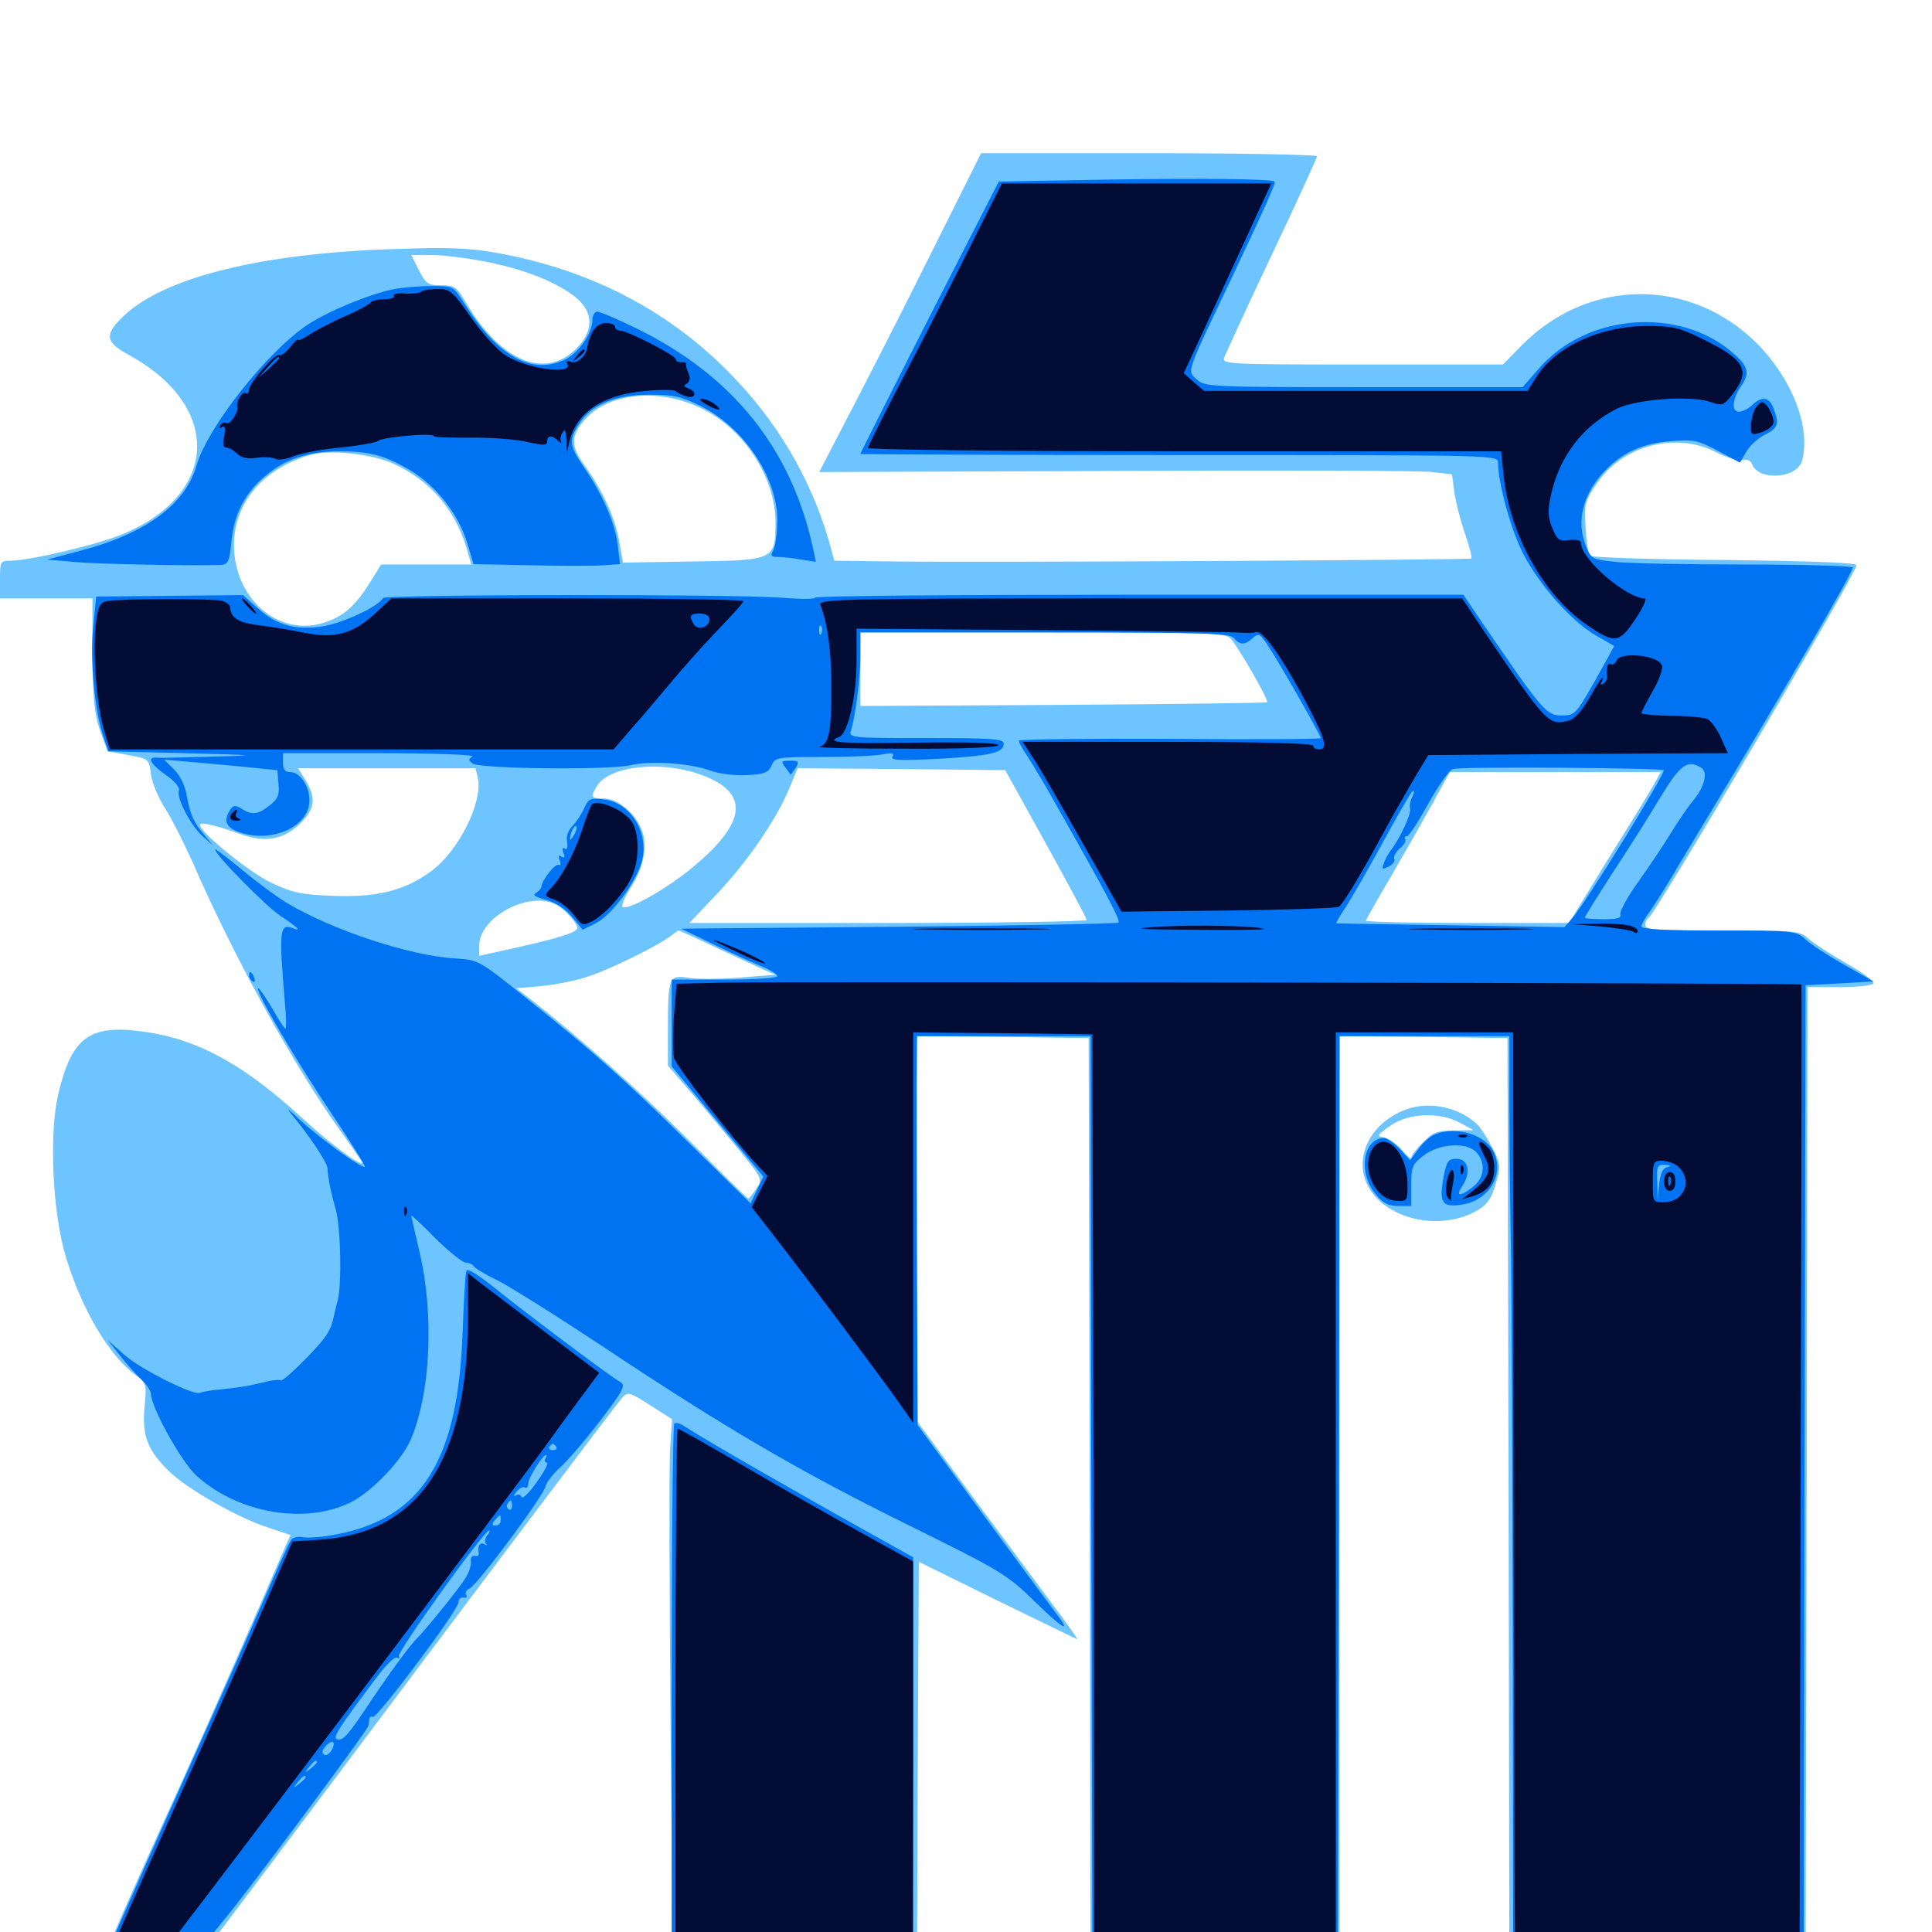 <svg xmlns="http://www.w3.org/2000/svg" viewBox="0 -1000 1000 1000">
	<path fill="#6dc4ff" d="M482.227 -869.531C468.164 -841.211 449.219 -804.102 440.234 -786.914L424.023 -755.664L577.734 -756.25C662.305 -756.641 735.938 -756.445 741.406 -755.664L751.562 -754.492L752.734 -745.312C753.516 -740.234 755.859 -730.664 758.203 -724.023C760.547 -717.188 762.109 -711.523 761.523 -710.938C760.547 -710.156 514.258 -708.789 464.453 -709.375L431.836 -709.766L428.906 -720.508C419.336 -752.93 401.953 -782.422 376.953 -807.617C344.922 -840.039 304.297 -860.742 256.836 -869.141C242.969 -871.68 231.836 -872.07 204.102 -871.094C135.156 -868.945 85.156 -856.445 64.062 -836.523C53.906 -826.758 54.297 -823.047 66.797 -816.211C115.039 -789.844 113.477 -744.336 63.672 -723.633C50.195 -717.969 15.234 -709.766 5.078 -709.766C0.195 -709.766 0 -709.18 0 -700V-690.234H24.023H47.852V-661.523C48.047 -637.891 48.828 -630.664 51.758 -621.875L55.664 -611.133L66.406 -609.18C77.148 -607.227 77.148 -607.031 78.125 -599.219C78.711 -594.727 82.031 -586.914 85.547 -581.445C89.062 -575.977 95.312 -563.477 99.805 -553.516C120.117 -506.445 152.344 -447.852 175.781 -415.234C182.227 -406.25 187.5 -398.633 187.5 -398.242C187.5 -395.703 171.289 -407.617 156.641 -421.094C125.977 -449.219 102.344 -462.109 74.414 -466.016C46.289 -469.922 37.109 -463.281 30.078 -433.398C25.391 -412.695 27.148 -372.656 33.984 -349.805C42.188 -322.461 56.25 -298.633 70.117 -288.281C75.781 -284.18 75.977 -283.594 74.805 -271.68C73.438 -257.031 76.367 -249.219 87.5 -238.477C96.68 -229.492 122.266 -214.844 138.086 -209.57L150.391 -205.469L147.656 -199.414C131.445 -161.719 109.961 -112.891 93.75 -76.953C67.383 -19.141 52.734 14.453 52.734 16.797C52.734 17.969 62.305 18.75 75.781 18.75H99.023L105.078 11.133C108.398 7.031 158.008 -58.789 215.039 -134.961C272.07 -210.938 320.312 -274.805 322.07 -276.562C325 -279.688 325.781 -279.492 336.523 -272.656L347.852 -265.43L346.875 -250.781C346.289 -242.773 346.484 -178.711 347.07 -108.789L348.242 18.75H411.523H474.609L475 -86.328L475.586 -191.602L515.625 -171.875C537.695 -161.133 556.445 -151.953 557.422 -151.562C558.398 -150.977 552.539 -159.375 544.531 -169.922C536.523 -180.664 517.578 -206.25 502.344 -226.758L474.609 -264.453V-364.062V-463.672L519.141 -463.281L563.477 -462.695L564.062 -222.07L564.453 18.75H628.906H693.359V-222.461V-463.672L736.914 -463.281L780.273 -462.695L780.859 -221.875L781.25 18.75L858.008 18.359L934.57 17.773L935.156 -235.742L935.547 -489.062H951.953C961.133 -489.062 968.945 -489.844 969.727 -491.016C970.312 -491.992 964.062 -496.68 955.664 -501.367C947.266 -506.25 938.477 -511.914 935.938 -514.258C931.641 -518.164 929.492 -518.359 891.602 -518.359C858.008 -518.359 851.562 -518.75 851.562 -521.094C851.562 -522.656 852.344 -524.414 853.516 -525.195C857.227 -527.539 960.938 -703.32 960.938 -707.422C960.938 -708.789 938.477 -709.57 892.773 -710.156C855.273 -710.352 823.828 -711.523 823.047 -712.305C822.07 -713.086 821.094 -719.727 820.703 -726.953C819.922 -739.062 820.312 -740.625 826.562 -749.805C839.844 -769.531 867.578 -776.758 888.477 -765.82C893.75 -763.086 899.805 -761.328 901.953 -761.914C904.297 -762.5 906.25 -761.523 906.836 -759.766C910.352 -750.781 930.469 -752.344 932.812 -761.719C937.305 -779.102 927.539 -803.906 909.375 -822.266C874.805 -856.641 822.07 -856.25 787.5 -821.094L777.93 -811.328H705.273C635.547 -811.328 632.617 -811.523 633.594 -814.844C634.375 -816.797 645.312 -840.82 658.203 -867.969C671.094 -895.117 681.641 -918.164 681.641 -919.141C681.641 -919.922 642.578 -920.703 594.727 -920.703H507.812ZM252.93 -864.258C272.852 -860.156 289.062 -853.516 298.438 -845.703C307.422 -838.086 307.227 -828.32 298.047 -819.336C281.836 -803.516 258.984 -813.086 241.211 -843.359C236.328 -851.562 235.352 -852.344 228.32 -852.344C221.484 -852.344 220.508 -853.125 216.797 -860.156L212.891 -867.969H224.023C230.273 -867.969 243.359 -866.211 252.93 -864.258ZM361.719 -789.258C384.375 -779.102 401.367 -753.32 401.367 -729.883C401.367 -710.156 400.977 -709.961 358.203 -709.375L322.461 -708.789L320.508 -719.727C318.555 -731.836 311.719 -746.484 302.539 -759.18C295.312 -769.141 295.312 -774.414 302.734 -782.812C314.844 -796.484 340.039 -799.219 361.719 -789.258ZM203.711 -759.961C222.461 -751.367 235.352 -736.523 241.406 -716.602L243.945 -707.812H220.703H197.266L192.188 -699.609C183.984 -686.133 177.539 -680.664 167.188 -677.539C143.555 -670.508 121.094 -690.43 121.094 -718.164C121.289 -740.039 136.523 -757.812 161.133 -764.648C171.094 -767.383 192.578 -765.039 203.711 -759.961ZM637.109 -669.336C641.602 -664.062 656.836 -637.5 655.859 -636.523C655.469 -636.133 607.812 -635.547 550.195 -635.156L445.312 -634.57V-653.711V-672.656H539.648C627.148 -672.656 634.375 -672.461 637.109 -669.336ZM365.82 -597.852C388.086 -588.477 385.547 -573.438 358.398 -550.977C345.508 -540.234 325.977 -529.102 322.461 -530.469C321.289 -530.664 323.047 -535.156 326.367 -540.43C333.789 -551.758 335.742 -564.062 331.25 -572.461C327.148 -580.664 318.945 -586.719 312.305 -586.719C306.055 -586.719 305.664 -587.305 308.594 -592.578C314.844 -604.102 344.531 -606.836 365.82 -597.852ZM247.266 -597.656C250.195 -585.547 237.891 -560.156 223.633 -549.414C209.766 -539.062 195.312 -535.352 172.07 -536.328C156.25 -536.914 151.367 -537.891 140.625 -542.969C129.102 -548.438 103.516 -569.141 103.516 -573.047C103.516 -574.805 111.719 -572.852 125.391 -567.969C137.695 -563.672 147.266 -565.625 155.664 -574.023C163.086 -581.445 163.672 -586.914 158.203 -596.094L154.297 -602.344H200.195H246.094ZM541.406 -563.281C552.93 -542.383 562.5 -524.609 562.5 -523.828C562.5 -523.047 516.211 -522.266 459.766 -522.266H356.836L370.898 -537.109C386.719 -553.711 401.562 -575.391 408.398 -591.602L412.891 -602.344L466.602 -601.953L520.312 -601.367ZM857.227 -596.094C856.055 -593.555 845.312 -575.977 833.398 -557.031L812.109 -522.266H759.57C730.664 -522.266 707.031 -522.852 707.031 -523.438C707.031 -524.023 713.086 -534.766 720.508 -547.266C727.734 -559.766 737.5 -576.953 742.188 -585.352L750.391 -600.391H804.883H859.57ZM287.695 -531.836C292.188 -529.492 298.633 -522.461 298.828 -519.727C298.828 -517.578 290.82 -514.844 268.359 -509.766L248.047 -505.273V-510.547C248.047 -525.195 273.633 -539.062 287.695 -531.836ZM369.727 -509.961C379.688 -505.273 390.82 -500.195 394.531 -498.438L401.367 -495.508L382.422 -493.945C371.875 -493.164 359.961 -493.164 355.859 -493.945C346.289 -495.508 345.703 -493.945 345.703 -467.188V-448.438L358.984 -433.008C366.211 -424.609 377.148 -411.328 383.398 -403.711C394.727 -389.844 394.727 -389.648 391.406 -384.766C389.648 -382.031 387.891 -379.688 387.305 -379.688C386.719 -379.688 373.047 -393.164 356.836 -409.57C331.445 -434.961 299.219 -463.672 273.828 -483.398L267.188 -488.477L280.664 -489.648C288.086 -490.43 299.023 -492.578 304.883 -494.727C316.602 -498.633 340.625 -510.547 346.68 -515.234C348.828 -516.797 350.781 -518.359 351.172 -518.359C351.562 -518.359 359.961 -514.648 369.727 -509.961ZM727.93 -425.781C708.008 -418.555 699.414 -398.438 709.57 -383.594C719.336 -369.141 743.164 -363.672 761.133 -371.68C769.727 -375.781 771.875 -378.516 775 -390.039C776.758 -396.289 776.367 -398.438 772.266 -406.25C769.727 -411.133 766.406 -416.211 765.039 -417.578C755.859 -426.758 740.039 -430.273 727.93 -425.781ZM755.859 -418.75L762.695 -415.039L752.539 -414.844C743.945 -414.844 741.602 -413.867 736.523 -408.789C733.203 -405.469 730.469 -401.953 730.469 -400.781C730.469 -399.805 728.32 -401.562 725.586 -404.883C722.852 -408.008 718.555 -410.938 716.211 -411.328C712.305 -411.914 712.695 -412.5 719.727 -417.383C729.297 -424.023 745.117 -424.609 755.859 -418.75Z"/>
	<path fill="#0073f3" d="M572.461 -907.031L516.992 -906.055L481.055 -835.938C461.523 -797.461 445.312 -765.43 445.312 -765.039C445.312 -764.844 519.531 -764.453 610.352 -764.453C775.195 -764.453 775.391 -764.453 775.391 -760.547C775.391 -749.805 782.227 -725 788.672 -712.891C797.266 -696.484 813.672 -678.125 826.367 -670.898L835.547 -665.625L825.586 -647.656C815.625 -630.273 815.234 -629.688 808.203 -629.688C800.391 -629.688 798.438 -632.031 767.578 -677.148L757.422 -692.188H589.648C497.266 -692.188 421.875 -691.602 421.875 -690.625C421.875 -689.844 414.258 -689.844 404.883 -690.625C377.734 -692.578 199.609 -692.383 198.242 -690.43C195.508 -685.742 175.977 -676.758 165.625 -675.586C151.953 -673.828 142.578 -676.758 133.008 -685.547L125.781 -691.992L87.695 -691.602L49.805 -691.211L48.242 -675.586C46.484 -658.789 49.023 -631.641 53.516 -618.75L56.055 -611.133L95.898 -610.156C133.984 -609.18 134.57 -608.984 110.352 -608.398C96.289 -608.008 83.398 -607.617 81.445 -607.812C75.781 -608.398 77.734 -604.492 85.938 -598.828C90.43 -595.703 93.164 -592.383 92.578 -590.82C91.211 -586.914 98.828 -572.461 105.078 -566.992L110.352 -562.305L106.25 -567.188C100.391 -574.023 98.242 -578.711 96.68 -588.086C95.898 -592.969 93.359 -598.438 90.234 -601.562L84.961 -606.836L102.539 -605.273C112.305 -604.492 125.391 -603.125 131.836 -602.539L143.555 -601.367L144.141 -594.336C144.727 -588.477 143.75 -586.328 139.453 -583.008C133.398 -578.32 130.469 -577.93 125 -581.445C121.68 -583.398 120.703 -583.203 119.141 -580.859C115.43 -575.195 116.992 -571.484 124.219 -569.141C141.016 -563.477 160.156 -572.266 160.156 -585.742C160.156 -593.164 155.273 -600.391 150.195 -600.391C147.461 -600.391 146.484 -601.758 146.484 -605.273V-610.156H196.875C224.414 -610.156 245.898 -609.375 244.531 -608.398C242.383 -607.227 242.383 -606.445 244.531 -604.883C248.047 -601.953 315.039 -601.367 326.172 -603.906C336.719 -606.445 357.227 -605.078 368.164 -600.977C372.656 -599.414 380.859 -598.438 386.719 -598.828C395.703 -599.219 397.852 -600.195 399.414 -603.906C401.172 -608.008 402.344 -608.203 425.977 -608.203C439.648 -608.203 453.516 -608.789 457.031 -609.57C461.914 -610.547 463.086 -610.156 461.914 -608.398C460.742 -606.445 465.625 -606.25 485.547 -607.227C512.695 -608.789 519.531 -610.352 519.531 -615.039C519.531 -617.578 514.062 -617.969 479.297 -617.969C440.82 -617.969 439.258 -618.164 440.43 -621.68C442.773 -629.492 445.312 -648.633 445.312 -660.547V-672.656H540.82C623.242 -672.656 636.523 -672.266 638.672 -669.727C641.797 -666.016 644.336 -666.016 648.438 -669.727C651.562 -672.656 652.344 -672.07 657.812 -663.477C665.43 -651.367 683.594 -619.336 683.594 -617.969C683.594 -617.383 648.438 -617.188 605.469 -617.578C562.5 -617.773 527.344 -617.383 527.344 -616.602C527.344 -615.625 529.492 -611.914 532.031 -608.203C534.375 -604.492 540.82 -593.945 545.898 -584.766C573.242 -536.523 580.078 -523.633 578.906 -522.461C578.32 -521.875 527.148 -520.898 465.234 -520.312L352.539 -519.336L371.094 -510.352C381.25 -505.469 392.578 -500.391 396.094 -499.023C399.414 -497.461 402.344 -495.703 402.344 -494.727C402.344 -493.75 390.039 -492.969 375 -492.969H347.656V-470.508V-448.047L371.289 -419.531L395.117 -391.016L391.797 -383.984L388.477 -377.148L357.812 -407.227C323.242 -441.211 308.789 -454.297 272.852 -483.008C248.047 -502.93 247.852 -503.125 235.742 -503.906C211.914 -505.273 172.266 -518.555 148.828 -532.422C142.969 -535.938 132.227 -543.945 124.805 -550.195C117.383 -556.25 111.328 -560.938 111.328 -560.352C111.328 -557.617 137.5 -531.055 145.117 -525.977C154.492 -519.727 156.641 -517.578 151.172 -519.727C144.727 -522.07 144.336 -517.969 147.461 -480.859C148.242 -473.438 148.242 -467.578 147.656 -467.578C147.266 -467.578 143.945 -472.461 140.625 -478.516C137.109 -484.375 133.984 -488.867 133.594 -488.477C132.031 -487.109 153.125 -451.172 171.484 -423.828C181.445 -408.984 189.258 -396.484 188.867 -396.094C187.695 -394.727 165.625 -410.742 155.273 -420.312C150 -425.391 147.852 -426.953 150.586 -423.633C159.18 -413.477 169.336 -398.438 169.531 -395.312C169.727 -390.234 171.289 -382.812 173.828 -373.828C176.367 -364.648 176.953 -335.352 174.805 -326.953C174.023 -324.219 173.047 -319.922 172.461 -317.188C171.094 -311.133 168.555 -307.422 159.57 -298.047C150.977 -289.258 145.703 -284.766 145.117 -285.547C144.727 -285.938 141.992 -285.742 139.062 -285.156C136.133 -284.375 131.641 -283.398 128.906 -282.812C126.172 -282.227 119.727 -281.445 114.453 -280.859C109.18 -280.469 104.297 -279.492 103.516 -279.102C100.586 -277.344 72.852 -291.211 64.258 -298.828L55.664 -306.445L61.914 -298.633C65.234 -294.336 70.312 -288.672 73.047 -286.133C75.781 -283.398 78.125 -280.078 78.125 -278.711C78.125 -271.68 93.945 -243.164 101.758 -236.133C123.438 -216.602 158.203 -210.742 181.641 -222.461C192.773 -228.125 208.008 -244.141 212.695 -255.078C222.852 -279.102 224.805 -319.141 217.188 -351.758C214.844 -361.719 212.891 -370.312 212.891 -370.703C212.891 -371.289 218.555 -366.016 225.391 -358.984C232.422 -352.148 239.453 -346.484 241.016 -346.484C242.578 -346.484 244.336 -345.703 245.117 -344.727C245.703 -343.555 251.172 -340.43 257.422 -337.305C263.477 -334.375 288.281 -318.75 312.5 -302.734C375.586 -260.742 414.062 -238.281 470.703 -210.352C518.555 -186.719 521.094 -185.156 535.742 -170.898C550.781 -156.25 555.078 -154.102 546.094 -165.625C543.555 -168.945 526.562 -191.992 508.203 -216.992L475 -262.305L474.609 -338.086C474.414 -379.688 474.414 -425 474.414 -438.867L474.609 -463.672H519.531H564.453L564.844 -223.047L565.43 17.773L628.906 17.383L692.383 16.992L692.969 -223.242L693.359 -463.672H737.305H781.25V-429.102C781.25 -409.961 781.641 -376.758 782.031 -355.273C782.422 -333.789 782.812 -240.82 783.008 -148.438L783.203 19.141L849.805 18.555C886.328 18.164 920.117 17.383 925 16.992L933.594 16.406L933.984 -236.914L934.57 -490.039L952.148 -491.016L969.727 -491.992L954.297 -500.781C945.703 -505.664 936.719 -511.523 934.18 -514.062C929.688 -518.164 928.32 -518.359 889.648 -518.359C862.5 -518.359 849.609 -518.945 849.609 -520.508C849.609 -521.68 851.758 -525.391 854.297 -528.711C856.641 -532.227 862.109 -540.625 866.211 -547.656C870.312 -554.688 878.32 -567.773 883.789 -576.953C923.242 -642.188 958.984 -703.516 958.984 -706.25C958.984 -707.031 933.984 -707.812 903.516 -707.812C873.242 -707.812 842.773 -708.398 835.938 -709.18C824.414 -710.352 823.633 -710.742 821.094 -716.797C815.625 -729.883 819.141 -744.336 830.664 -756.25C839.844 -766.016 850.781 -770.703 865.234 -771.68C876.562 -772.656 879.102 -772.07 889.258 -766.602L900.586 -760.547L903.906 -766.211C905.664 -769.336 909.961 -773.242 913.477 -775C920.312 -778.32 921.094 -780.664 917.969 -788.672C915.82 -794.531 911.914 -795.117 907.031 -790.43C905.273 -788.672 902.344 -787.109 900.391 -786.914C896.094 -786.523 896.484 -793.164 900.977 -799.805C905.859 -806.641 905.078 -810.352 897.07 -817.188C869.336 -841.602 820.898 -837.695 796.484 -809.18L788.086 -799.609H705.859C626.367 -799.609 623.633 -799.805 619.531 -803.516C614.453 -808.203 613.477 -805.664 635.938 -852.734C654.688 -892.383 660.547 -905.469 659.766 -906.055C658.008 -907.422 620.703 -907.812 572.461 -907.031ZM425.195 -672.266C424.609 -670.703 424.023 -671.289 424.023 -673.438C423.828 -675.586 424.414 -676.758 425 -675.977C425.586 -675.391 425.781 -673.633 425.195 -672.266ZM861.133 -601.367C862.305 -600 820.312 -531.836 813.672 -524.609L809.766 -520.117L750.977 -521.094C718.75 -521.484 692.188 -522.07 691.797 -522.07C691.406 -522.266 692.773 -524.609 694.727 -527.734C696.875 -530.664 703.711 -542.188 709.961 -553.516C728.906 -587.891 730.664 -590.625 731.641 -590.625C732.031 -590.625 731.836 -589.062 730.859 -587.305C729.883 -585.352 729.492 -582.617 729.883 -581.445C730.664 -579.102 724.609 -565.82 719.531 -559.375C718.359 -557.812 716.797 -554.883 716.211 -552.93C715.039 -550 715.43 -549.805 718.945 -551.562C721.094 -552.734 722.266 -554.492 721.68 -555.469C721.094 -556.445 722.266 -558.789 724.414 -560.742C726.562 -562.5 727.93 -564.648 727.344 -565.625C726.758 -566.406 727.148 -567.188 728.32 -567.188C729.297 -567.188 734.18 -574.805 739.258 -583.984C744.336 -593.164 750 -601.172 751.953 -601.953C755.469 -603.32 859.57 -602.539 861.133 -601.367ZM880.664 -602.539C884.18 -600.195 882.227 -592.578 876.172 -585.352C873.633 -582.422 868.75 -575 865.039 -569.141C861.523 -563.281 853.906 -551.953 848.242 -543.945C842.383 -535.938 838.281 -528.125 838.672 -526.758C839.453 -524.805 837.109 -524.219 830.078 -524.219C824.609 -524.219 820.312 -524.609 820.312 -525C820.312 -525.586 826.758 -535.938 834.57 -548.047C842.578 -560.156 853.711 -577.734 859.375 -587.305C869.922 -604.492 873.438 -607.031 880.664 -602.539ZM640.234 -524.805C644.141 -525.195 640.82 -525.586 632.812 -525.586C624.805 -525.586 621.484 -525.195 625.586 -524.805C629.492 -524.414 636.133 -524.414 640.234 -524.805ZM862.891 -395.898C860.547 -395.312 859.375 -392.578 858.789 -386.914L858.008 -378.711L857.812 -388.086C857.422 -396.484 857.812 -397.266 861.914 -397.07C865.039 -396.875 865.234 -396.484 862.891 -395.898ZM204.102 -850.391C191.406 -847.852 170.508 -839.258 159.375 -832.031C138.086 -817.773 107.617 -779.102 101.758 -759.18C96.094 -739.062 75.586 -723.828 41.992 -715.039L24.414 -710.352L38.086 -709.18C49.414 -708.008 99.609 -707.031 114.453 -707.617C117.969 -707.812 118.75 -709.375 119.727 -719.141C120.898 -733.398 126.562 -744.531 136.914 -753.32C147.266 -762.305 159.57 -766.406 175.586 -766.406C191.602 -766.406 199.414 -764.258 212.891 -756.25C225.977 -748.242 237.305 -733.789 241.797 -719.141L245.117 -708.008L274.414 -707.422C290.43 -707.031 307.617 -707.031 312.305 -707.422L320.898 -708.008L319.727 -717.773C318.359 -729.297 311.914 -744.141 301.953 -758.594C294.336 -769.727 294.141 -772.656 300.977 -782.422C307.227 -791.016 319.531 -795.703 336.328 -795.703C348.633 -795.703 352.734 -794.727 362.695 -789.844C385.156 -778.516 402.344 -752.93 402.344 -730.664C402.344 -724.414 401.367 -717.578 400.391 -715.43C398.633 -712.305 399.023 -711.719 402.734 -711.719C405.273 -711.719 410.547 -711.133 414.844 -710.352L422.266 -709.18L420.898 -715.82C409.766 -767.578 379.297 -805.664 329.297 -830.078C319.727 -834.766 310.547 -838.672 309.18 -838.672C307.812 -838.672 306.641 -836.719 306.641 -834.375C306.641 -827.734 299.805 -817.773 293.164 -814.258C275.586 -805.273 257.422 -815.43 239.648 -843.945C234.57 -851.953 234.375 -851.953 223.242 -851.953C216.992 -851.953 208.398 -851.172 204.102 -850.391ZM406.445 -602.93C407.812 -600.977 409.18 -599.219 409.18 -599.023C409.18 -598.828 410.352 -600.391 411.719 -602.344C413.867 -605.859 413.477 -606.25 408.984 -606.25C404.297 -606.25 404.102 -605.859 406.445 -602.93ZM302.344 -581.641C300.977 -578.516 298.242 -574.414 296.289 -572.461C293.945 -570.117 292.969 -566.992 293.555 -564.062C293.945 -561.328 293.555 -559.961 292.383 -560.742C291.211 -561.523 290.82 -560.742 291.602 -558.594C292.578 -556.445 292.188 -555.664 290.625 -556.641C289.062 -557.617 288.867 -557.031 289.648 -554.688C290.43 -552.93 290.234 -551.758 289.258 -552.344C287.695 -553.516 280.469 -544.531 280.273 -541.211C280.273 -540.43 279.102 -538.867 277.539 -537.891C275.391 -536.719 276.953 -535.742 282.812 -534.18C288.086 -532.617 292.773 -529.492 296.289 -525.195L301.562 -518.75L308.594 -522.266C316.602 -526.367 328.906 -542.969 332.031 -553.516C336.328 -568.164 326.953 -584.18 313.086 -586.133C305.469 -587.109 304.688 -586.719 302.344 -581.641ZM297.07 -567.773C294.727 -563.867 294.336 -565.039 296.094 -570.117C296.875 -571.875 297.852 -572.852 298.242 -572.266C298.828 -571.875 298.242 -569.727 297.07 -567.773ZM128.906 -495.117C128.906 -493.945 129.688 -492.578 130.859 -491.992C132.031 -491.406 132.227 -492.188 131.641 -493.75C130.273 -497.266 128.906 -497.852 128.906 -495.117ZM742.773 -412.891C740.43 -411.914 736.523 -408.594 734.18 -405.273L729.883 -399.414L724.609 -405.273C721.484 -408.398 717.969 -410.938 716.406 -410.938C705.469 -410.938 702.734 -392.773 712.109 -381.836C715.82 -377.148 718.75 -375.781 723.828 -375.781H730.469V-386.328C730.469 -396.289 731.055 -397.461 736.914 -401.953C745.117 -408.203 759.375 -408.984 764.258 -403.516C769.141 -398.047 768.359 -390.43 762.5 -385.742C755.469 -380.273 753.125 -380.664 757.031 -386.328C761.523 -393.359 759.961 -400.195 753.906 -400.195C749.609 -400.195 748.828 -399.023 747.266 -391.211C744.727 -377.734 746.289 -375 756.055 -376.367C770.117 -378.32 778.516 -391.016 773.438 -403.125C769.531 -412.5 754.102 -417.383 742.773 -412.891ZM241.406 -342.188C240.82 -340.82 240.039 -326.562 239.453 -310.352C237.109 -244.336 218.555 -214.453 174.414 -205.859C167.773 -204.492 159.961 -203.906 157.227 -204.297C154.688 -204.883 151.562 -204.297 150.781 -203.125C149.805 -201.953 143.945 -189.062 137.695 -174.609C131.445 -160.156 112.305 -116.992 95.117 -78.906C66.406 -14.844 52.734 16.211 52.734 17.969C52.734 19.336 79.102 18.555 86.914 16.992C91.211 16.016 93.164 15.234 91.406 15.039C88.086 14.844 88.086 14.648 91.211 11.133C92.969 8.984 95.508 7.812 97.07 8.398C98.438 8.984 101.172 8.203 102.93 6.836C105.664 4.492 106.055 4.492 104.688 7.031C103.906 8.594 104.883 7.812 106.836 5.078C108.789 2.539 112.695 -2.344 115.43 -5.664C125.586 -17.383 190.234 -104.297 190.625 -106.641C190.82 -107.422 191.016 -109.18 191.211 -110.352C191.211 -111.328 192.188 -111.914 192.969 -111.328C194.922 -110.156 237.305 -166.602 237.305 -170.703C237.305 -172.266 238.477 -173.438 239.844 -173.047C241.406 -172.852 241.992 -173.438 241.211 -174.609C240.625 -175.586 241.406 -177.148 242.969 -177.734C246.875 -179.297 281.836 -226.367 282.422 -230.859C282.812 -232.617 285.938 -236.719 289.453 -240.039C293.164 -243.164 302.539 -254.102 310.352 -264.258C323.047 -280.859 324.023 -283.008 320.898 -284.766C316.211 -287.305 274.023 -318.945 256.25 -333.203C247.266 -340.43 241.797 -343.75 241.406 -342.188ZM287.891 -251.172C288.477 -250.195 287.695 -249.414 286.133 -249.414C284.57 -249.414 283.789 -250.195 284.375 -251.172C284.961 -251.953 285.742 -252.734 286.133 -252.734C286.523 -252.734 287.305 -251.953 287.891 -251.172ZM282.227 -244.922C281.641 -243.945 282.031 -242.969 283.008 -242.969C284.18 -242.969 281.836 -238.477 277.93 -233.008C274.023 -227.344 270.312 -223.828 269.922 -225.195C269.531 -226.367 268.164 -226.758 266.992 -225.977C265.625 -225.195 265.82 -226.172 267.383 -227.93C268.75 -229.688 270.703 -230.664 271.68 -230.078C272.656 -229.492 273.438 -230.469 273.438 -232.227C273.438 -234.961 280.859 -246.875 282.617 -246.875C283.203 -246.875 282.812 -246.094 282.227 -244.922ZM265.039 -220.508C265.039 -218.945 264.258 -218.164 263.281 -218.75C262.305 -219.336 262.109 -220.703 262.695 -221.68C264.453 -224.219 265.039 -223.828 265.039 -220.508ZM259.18 -213.086C259.18 -211.523 258.008 -210.352 256.445 -210.352C254.688 -210.352 254.492 -211.133 256.055 -213.086C257.227 -214.453 258.398 -215.625 258.789 -215.625C258.984 -215.625 259.18 -214.453 259.18 -213.086ZM252.148 -205.273C250.977 -203.711 250.781 -201.758 251.562 -200.977C252.344 -200 251.758 -200 250.586 -200.781C248.242 -201.953 247.07 -199.805 247.852 -195.703C247.852 -194.727 246.875 -194.336 245.703 -194.727C244.336 -194.922 243.359 -193.555 243.75 -191.797C243.945 -189.844 242.773 -185.938 240.82 -183.008C237.5 -177.539 219.922 -156.055 216.016 -152.148C212.695 -149.023 202.93 -135.938 191.797 -119.336C179.883 -101.367 177.539 -98.828 174.414 -99.805C172.07 -100.586 174.805 -105.078 195.898 -133.008C200.195 -138.672 204.492 -142.773 205.664 -141.992C206.641 -141.406 207.031 -141.797 206.445 -142.773C205.273 -144.727 250.586 -207.812 253.125 -207.812C253.906 -207.812 253.32 -206.641 252.148 -205.273ZM171.875 -94.531C170.703 -92.383 168.945 -91.016 167.773 -91.797C166.602 -92.578 166.602 -93.945 168.164 -95.703C171.484 -99.805 174.219 -99.023 171.875 -94.531ZM164.062 -87.891C164.062 -87.5 162.5 -85.938 160.742 -84.57C157.617 -82.031 157.422 -82.227 159.961 -85.352C162.5 -88.477 164.062 -89.453 164.062 -87.891ZM158.203 -80.078C158.203 -79.688 156.641 -78.125 154.883 -76.758C151.758 -74.219 151.562 -74.414 154.102 -77.539C156.641 -80.664 158.203 -81.641 158.203 -80.078ZM349.023 -263.086C348.242 -262.5 347.656 -198.633 347.656 -121.484V18.945L410.156 18.555L472.656 17.969V-87.891V-193.945L452.734 -205.078C417.188 -224.805 365.039 -254.688 354.297 -261.719C352.148 -263.281 349.609 -263.867 349.023 -263.086Z"/>
	<path fill="#020c35" d="M504.102 -876.367C496.289 -860.352 480.664 -829.883 469.531 -808.594C458.398 -787.305 449.219 -768.945 449.219 -768.164C449.219 -767.188 522.852 -766.406 613.086 -766.406H776.953L778.32 -753.516C781.445 -723.438 799.023 -691.797 821.094 -676.758C835.742 -666.602 838.086 -666.992 846.289 -679.297C850.391 -685.352 852.539 -690.234 851.367 -690.234C841.992 -690.234 818.359 -710.547 818.359 -718.75C818.359 -720.312 816.406 -720.898 812.305 -720.508C807.031 -719.727 806.055 -720.508 803.516 -726.562C801.172 -732.227 800.977 -735.547 802.734 -743.555C807.031 -763.477 818.75 -779.102 836.523 -788.281C846.484 -793.359 874.805 -795.508 885.156 -791.992C891.211 -789.844 891.992 -790.039 896.094 -795.117C906.445 -808.008 903.711 -813.477 881.836 -824.219C869.336 -830.469 866.016 -831.25 852.344 -831.25C827.93 -831.25 804.688 -820.312 794.922 -804.492L790.625 -797.656H707.031H623.242L617.969 -802.148L612.695 -806.836L623.047 -829.102C628.711 -841.406 638.867 -863.477 645.703 -878.32L658.008 -905.078H588.281H518.555ZM217.969 -849.023C217.188 -848.242 213.477 -847.852 209.766 -848.047C205.859 -848.438 203.32 -847.852 203.906 -846.875C204.492 -845.898 202.148 -845.117 199.023 -845.117C195.703 -845.117 192.383 -844.336 191.797 -843.359C191.016 -842.383 184.766 -838.867 177.734 -835.938C170.703 -832.812 162.695 -828.516 159.766 -826.562C156.641 -824.414 154.297 -823.438 154.297 -824.219C154.297 -825 152.539 -823.242 150.195 -820.312C148.047 -817.578 145.508 -815.625 144.531 -816.211C142.578 -817.383 128.906 -801.758 128.906 -798.242C128.906 -796.68 128.125 -795.898 127.148 -796.484C125.391 -797.656 122.07 -792.188 122.852 -789.258C123.438 -786.523 118.945 -779.883 117.188 -781.055C116.211 -781.641 114.844 -781.055 114.062 -779.883C113.281 -778.32 113.477 -778.125 114.844 -778.906C116.406 -779.883 116.797 -778.516 116.016 -774.219C115.234 -770.312 115.43 -768.359 116.992 -768.359C118.359 -768.359 120.898 -766.992 122.656 -765.234C124.805 -763.086 127.93 -762.305 133.008 -763.086C136.914 -763.672 141.211 -763.281 142.578 -762.5C143.945 -761.719 148.242 -762.305 151.953 -763.867C155.859 -765.43 166.797 -767.578 176.367 -768.359C185.742 -769.336 194.727 -770.898 195.898 -771.875C198.438 -773.828 224.609 -776.172 224.609 -774.219C224.609 -773.633 233.008 -773.438 243.359 -773.438C253.711 -773.633 266.797 -772.656 272.656 -771.289C281.445 -769.336 283.203 -769.336 283.203 -771.484C283.203 -774.805 285.547 -775 288.867 -771.875C290.43 -770.508 291.016 -770.312 290.43 -771.289C289.844 -772.461 290.039 -774.609 291.211 -776.172C292.383 -778.32 292.969 -777.148 293.164 -772.266L293.359 -765.43L294.727 -771.484C298.438 -786.719 311.914 -795.703 333.984 -797.656C341.992 -798.438 349.023 -798.242 349.609 -797.656C350.195 -796.875 352.539 -795.703 355.078 -794.922C359.961 -793.359 361.133 -797.07 356.25 -799.023C353.906 -799.805 353.711 -800.586 355.664 -801.562C357.031 -802.539 357.422 -804.492 356.445 -806.641C355.469 -808.789 354.883 -810.938 355.078 -811.523C355.273 -812.305 354.102 -812.695 352.539 -812.5C350.977 -812.5 349.805 -813.086 349.805 -814.062C349.805 -816.016 324.609 -828.906 320.898 -828.906C319.531 -828.906 318.359 -829.883 318.359 -830.859C318.359 -832.031 316.211 -832.812 313.477 -832.812C308.789 -832.812 305.273 -827.93 303.906 -819.922C303.125 -815.43 298.438 -811.523 295.508 -812.695C293.555 -813.477 292.773 -813.086 293.555 -811.914C297.461 -805.664 272.461 -808.984 261.523 -816.211C257.227 -818.945 249.414 -827.734 243.75 -835.742C234.18 -849.414 233.008 -850.391 226.562 -850.391C222.656 -850.391 218.75 -849.805 217.969 -849.023ZM144.531 -814.648C144.531 -814.258 142.188 -811.914 139.258 -809.18L133.789 -804.492L138.477 -809.961C142.969 -814.844 144.531 -816.211 144.531 -814.648ZM283.789 -806.055C284.961 -806.641 283.594 -807.031 280.273 -807.031C277.148 -807.031 275.977 -806.641 277.93 -806.055C279.688 -805.664 282.422 -805.664 283.789 -806.055ZM148.438 -765.625C148.438 -766.016 147.656 -766.406 146.484 -766.406C145.508 -766.406 144.531 -765.43 144.531 -764.258C144.531 -763.281 145.508 -762.891 146.484 -763.477C147.656 -764.062 148.438 -765.039 148.438 -765.625ZM298.633 -815.82C296.094 -812.695 296.289 -812.5 299.414 -815.039C302.539 -817.578 303.516 -819.141 301.953 -819.141C301.562 -819.141 300 -817.578 298.633 -815.82ZM365.234 -790.82C371.68 -787.109 374.805 -787.109 369.922 -790.82C367.969 -792.383 364.844 -793.555 363.281 -793.555C361.523 -793.555 362.5 -792.383 365.234 -790.82ZM908.203 -788.086C907.227 -785.938 906.25 -782.031 906.25 -779.297C906.25 -774.805 906.641 -774.609 912.109 -776.367C915.43 -777.539 917.969 -779.883 917.969 -781.445C917.969 -785.352 914.258 -791.797 912.109 -791.797C911.133 -791.797 909.375 -790.039 908.203 -788.086ZM55.273 -688.867C51.758 -688.086 50.781 -686.328 49.609 -677.148C47.852 -662.695 50 -635.156 53.711 -622.461L56.836 -612.109H187.305H317.578L322.266 -617.578C324.805 -620.508 329.492 -625.977 332.812 -629.688C336.133 -633.594 342.773 -641.406 347.656 -647.266C352.539 -653.125 362.695 -664.648 370.508 -672.852C378.32 -680.859 384.766 -688.086 384.766 -688.867C384.766 -689.648 343.75 -690.234 293.75 -690.234H202.539L194.336 -682.617C182.812 -671.875 173.242 -669.336 157.617 -672.461C150.977 -673.828 140.43 -675.586 134.18 -676.367C123.438 -677.539 119.336 -680.273 119.141 -685.547C119.141 -686.914 117.188 -688.281 114.844 -689.062C109.961 -690.234 62.109 -690.234 55.273 -688.867ZM367.188 -679.492C367.188 -675.391 361.328 -673.438 359.18 -676.758C356.445 -681.25 357.031 -682.422 362.305 -682.422C365.43 -682.422 367.188 -681.25 367.188 -679.492ZM127.93 -686.328C129.883 -684.18 131.836 -682.422 132.422 -682.422C133.008 -682.422 131.836 -684.18 129.883 -686.328C127.93 -688.477 125.977 -690.234 125.391 -690.234C124.805 -690.234 125.977 -688.477 127.93 -686.328ZM424.609 -686.914C428.32 -677.344 430.273 -663.672 430.273 -645.312C430.469 -621.875 429.102 -614.648 424.219 -613.477C422.461 -612.891 442.188 -612.5 468.164 -612.5C496.68 -612.305 516.016 -613.086 516.797 -614.258C517.383 -615.43 502.148 -616.016 474.805 -615.625C435.156 -615.039 426.758 -615.625 434.375 -618.555C438.867 -620.312 443.359 -639.648 443.359 -657.812V-674.609L541.602 -673.828C595.508 -673.438 641.406 -672.852 643.555 -672.461C645.703 -672.266 648.633 -672.266 650.195 -672.852C653.711 -673.828 664.258 -658.789 676.562 -635.352C685.938 -617.578 687.5 -612.109 682.617 -612.109C681.055 -612.109 679.688 -613.086 679.688 -614.062C679.688 -615.234 653.32 -616.016 604.492 -616.016H529.297L535.938 -605.859C539.453 -600.195 550.977 -580.273 561.328 -561.914L580.469 -528.125L635.352 -528.711C665.625 -529.102 691.602 -529.883 692.969 -530.664C695.312 -532.227 704.492 -547.461 717.773 -572.07C721.875 -579.688 728.516 -591.016 732.227 -597.461L739.258 -609.18L816.797 -609.766L894.336 -610.156L890.625 -618.359C888.672 -622.852 885.352 -627.344 883.398 -627.93C881.445 -628.711 873.047 -629.492 864.844 -629.492C856.445 -629.688 849.609 -630.273 849.609 -630.859C849.609 -631.641 852.344 -636.719 855.469 -642.383C858.789 -648.047 860.938 -654.102 860.156 -655.664C858.203 -660.938 838.477 -662.891 836.719 -658.008C835.938 -656.445 834.766 -655.664 833.789 -656.25C832.031 -657.227 831.25 -654.492 831.836 -649.805C832.031 -648.633 831.055 -646.875 829.883 -646.094C828.32 -645.312 828.125 -645.508 828.906 -646.875C829.688 -648.242 829.883 -649.219 829.492 -649.219C828.906 -649.219 825.781 -644.531 822.656 -638.672C818.555 -631.836 815.039 -627.734 811.719 -626.953C801.562 -624.414 800.586 -625.391 768.945 -672.07L756.836 -690.234H590.039C435.156 -690.234 423.438 -690.039 424.609 -686.914ZM306.055 -583.203C305.469 -582.422 303.125 -576.172 300.977 -569.531C296.68 -557.031 290.234 -545.117 284.375 -539.453C281.641 -536.523 281.836 -536.133 286.914 -534.375C290.039 -533.203 294.531 -529.688 297.07 -526.367C301.172 -520.898 301.562 -520.703 306.641 -523.242C313.477 -526.758 324.023 -538.867 327.344 -546.875C331.055 -555.664 330.859 -569.141 326.953 -574.805C322.461 -581.25 308.203 -586.914 306.055 -583.203ZM120.508 -579.492C117.969 -577.148 119.141 -575 122.656 -575.195C124.609 -575.195 125 -575.781 123.438 -576.367C122.266 -576.758 121.484 -578.125 122.266 -579.102C123.438 -581.055 122.266 -581.445 120.508 -579.492ZM599.609 -520.312C618.164 -521.484 652.539 -520.703 654.102 -519.141C654.492 -518.75 638.281 -518.555 617.969 -518.75C587.695 -518.945 584.375 -519.336 599.609 -520.312ZM828.125 -520.508C836.133 -519.727 843.945 -518.555 845.312 -517.773C846.484 -516.797 847.656 -516.992 847.656 -517.969C847.656 -520.898 840.039 -522.266 826.172 -521.875L813.477 -521.68ZM478.906 -518.945C463.086 -519.141 476.172 -519.531 507.812 -519.531C539.453 -519.531 552.539 -519.141 536.719 -518.945C520.703 -518.555 494.922 -518.555 478.906 -518.945ZM734.961 -518.945C720.117 -519.141 731.836 -519.531 760.742 -519.531C789.844 -519.531 801.953 -519.141 787.695 -518.945C773.633 -518.555 749.805 -518.555 734.961 -518.945ZM380.664 -507.617C388.477 -503.711 395.312 -500.977 395.898 -501.367C396.289 -501.758 391.016 -504.688 384.375 -507.617C366.211 -515.43 364.062 -515.43 380.664 -507.617ZM375.781 -491.406L350.195 -490.82L348.828 -474.219C348.242 -465.039 348.242 -455.273 348.828 -452.539C350 -448.047 378.125 -411.719 392.188 -396.68L397.266 -391.406L393.164 -383.203L389.062 -375.195L400.586 -360.352C414.648 -342.383 456.445 -286.719 465.82 -273.242L472.656 -263.477V-364.648V-465.625L519.141 -465.234L565.43 -464.648L566.016 -223.828L566.406 16.797H628.906H691.406V-224.414V-465.625H737.305H783.203L783.398 -231.25C783.594 -102.344 783.984 3.906 784.18 5.078C784.375 6.055 784.766 9.18 784.961 11.914L785.156 16.797H858.398H931.445L932.031 -236.719C932.422 -375.977 932.617 -490.234 932.422 -490.43C932.422 -491.211 405.078 -491.992 375.781 -491.406ZM867.773 -396.875C876.562 -390.039 872.266 -377.734 861.133 -377.734C855.469 -377.734 855.469 -377.93 855.469 -388.477C855.469 -398.438 855.859 -399.219 859.961 -399.219C862.5 -399.219 866.016 -398.047 867.773 -396.875ZM861.328 -388.477C861.328 -385.352 862.5 -383.594 864.258 -383.594C866.016 -383.594 867.188 -385.352 867.188 -388.477C867.188 -391.602 866.016 -393.359 864.258 -393.359C862.5 -393.359 861.328 -391.602 861.328 -388.477ZM864.648 -387.109C864.062 -385.547 863.477 -386.133 863.477 -388.281C863.281 -390.43 863.867 -391.602 864.453 -390.82C865.039 -390.234 865.234 -388.477 864.648 -387.109ZM755.469 -411.523C753.906 -412.109 754.492 -412.695 756.641 -412.695C758.789 -412.891 759.961 -412.305 759.18 -411.719C758.594 -411.133 756.836 -410.938 755.469 -411.523ZM711.133 -406.445C703.711 -397.266 710.938 -379.297 722.461 -378.516C728.516 -378.125 728.516 -378.32 728.516 -387.109C728.516 -402.734 717.969 -414.453 711.133 -406.445ZM765.625 -408.008C765.625 -407.227 766.992 -404.297 768.555 -400.977C772.07 -394.336 770.508 -390.234 762.305 -383.594L756.836 -379.297L761.719 -380.664C769.922 -383.008 773.438 -387.5 773.438 -395.508C773.438 -399.609 772.07 -404.297 770.312 -405.859C767.188 -409.18 765.625 -409.766 765.625 -408.008ZM756.055 -394.141C756.055 -391.992 756.641 -391.406 757.227 -392.969C757.812 -394.336 757.617 -396.094 757.031 -396.68C756.445 -397.461 755.859 -396.289 756.055 -394.141ZM748.828 -388.477C748.047 -383.984 748.438 -380.664 749.805 -379.492C750.977 -378.516 751.562 -378.125 751.172 -378.711C750.781 -379.297 751.172 -383.008 751.953 -386.719C752.734 -390.43 752.734 -393.75 751.758 -394.336C750.977 -394.922 749.609 -392.188 748.828 -388.477ZM209.18 -372.656C209.18 -370.508 209.766 -369.922 210.352 -371.484C210.938 -372.852 210.742 -374.609 210.156 -375.195C209.57 -375.977 208.984 -374.805 209.18 -372.656ZM242.188 -318.555C242.188 -243.75 216.602 -205.859 164.062 -202.93L151.367 -202.148L133.203 -160.547C123.242 -137.695 105.273 -97.461 93.359 -71.094C81.445 -44.727 67.969 -14.453 63.281 -3.711L54.883 15.82L66.602 16.406C73.828 16.797 79.492 16.016 81.25 14.648C83.789 12.695 263.672 -225.781 283.203 -252.734C286.914 -258.008 294.531 -268.359 300 -275.781L310.156 -289.453L280.859 -311.523C264.648 -323.828 249.414 -335.352 246.875 -337.305L242.188 -341.016ZM349.609 -121.875V16.797H411.133H472.461L472.656 -87.5V-191.797L446.875 -206.055C432.617 -213.867 405.273 -229.297 386.328 -240.43C367.383 -251.562 351.367 -260.547 350.781 -260.547C350.195 -260.547 349.609 -198.242 349.609 -121.875Z"/>
</svg>